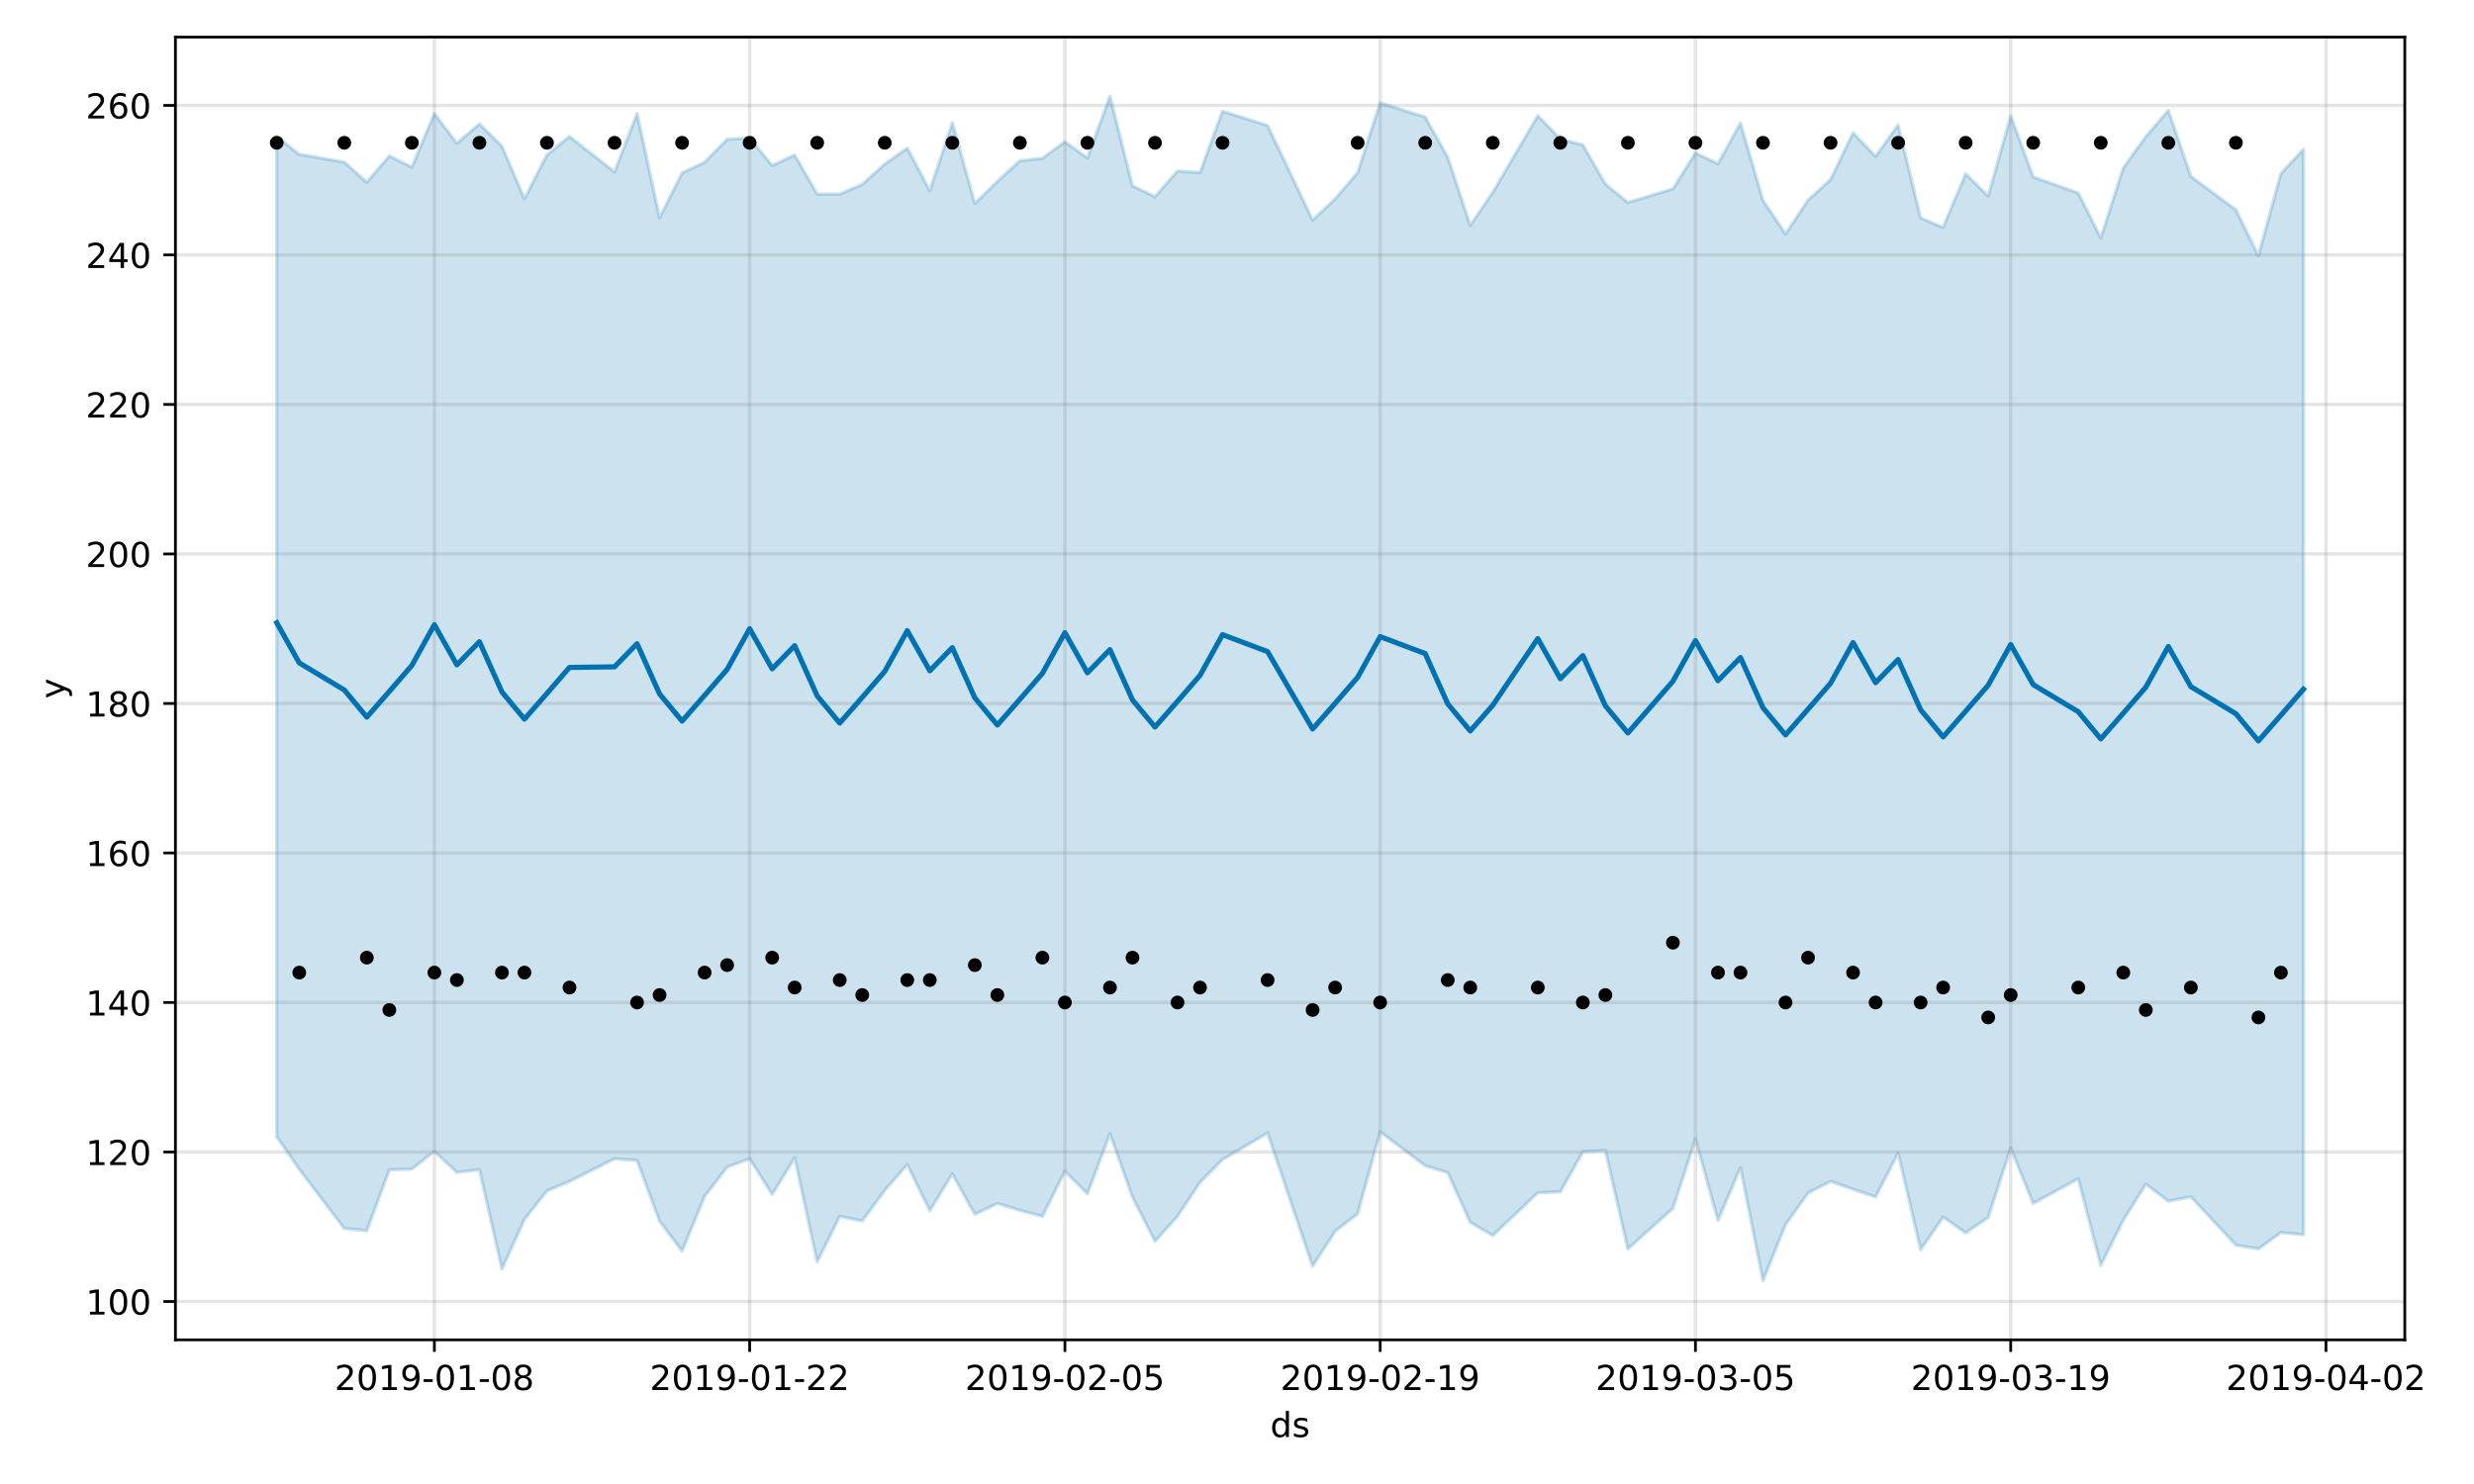 <?xml version="1.0" encoding="utf-8" standalone="no"?>
<!DOCTYPE svg PUBLIC "-//W3C//DTD SVG 1.1//EN"
  "http://www.w3.org/Graphics/SVG/1.1/DTD/svg11.dtd">
<!-- Created with matplotlib (https://matplotlib.org/) -->
<svg height="432pt" version="1.1" viewBox="0 0 720 432" width="720pt" xmlns="http://www.w3.org/2000/svg" xmlns:xlink="http://www.w3.org/1999/xlink">
 <defs>
  <style type="text/css">
*{stroke-linecap:butt;stroke-linejoin:round;}
  </style>
 </defs>
 <g id="figure_1">
  <g id="patch_1">
   <path d="M 0 432 
L 720 432 
L 720 0 
L 0 0 
z
" style="fill:#ffffff;"/>
  </g>
  <g id="axes_1">
   <g id="patch_2">
    <path d="M 51.05 390.04 
L 699.857 390.04 
L 699.857 10.8 
L 51.05 10.8 
z
" style="fill:#ffffff;"/>
   </g>
   <g id="PolyCollection_1">
    <defs>
     <path d="M 80.541 -392.235 
L 80.541 -101.116 
L 87.095 -91.597 
L 100.202 -74.378 
L 106.756 -73.703 
L 113.309 -91.459 
L 119.863 -91.631 
L 126.417 -96.836 
L 132.97 -90.693 
L 139.524 -91.509 
L 146.077 -62.549 
L 152.631 -77.01 
L 159.185 -85.331 
L 165.738 -88.068 
L 178.845 -94.672 
L 185.399 -94.2 
L 191.953 -76.493 
L 198.506 -67.792 
L 205.06 -83.724 
L 211.613 -92.24 
L 218.167 -94.705 
L 224.721 -84.289 
L 231.274 -94.94 
L 237.828 -64.65 
L 244.381 -77.91 
L 250.935 -76.556 
L 257.489 -85.49 
L 264.042 -92.939 
L 270.596 -79.556 
L 277.15 -90.25 
L 283.703 -78.504 
L 290.257 -81.663 
L 296.81 -79.659 
L 303.364 -77.918 
L 309.918 -91.009 
L 316.471 -84.477 
L 323.025 -101.975 
L 329.578 -83.544 
L 336.132 -70.657 
L 342.686 -77.915 
L 349.239 -87.788 
L 355.793 -94.437 
L 368.9 -102.17 
L 382.007 -63.396 
L 388.561 -73.562 
L 395.114 -78.681 
L 401.668 -102.534 
L 414.775 -92.642 
L 421.329 -90.642 
L 427.883 -76.17 
L 434.436 -72.333 
L 447.543 -84.767 
L 454.097 -85.044 
L 460.651 -96.699 
L 467.204 -97.105 
L 473.758 -68.441 
L 486.865 -80.221 
L 493.419 -100.403 
L 499.972 -76.734 
L 506.526 -92.088 
L 513.079 -59.198 
L 519.633 -75.469 
L 526.187 -84.698 
L 532.74 -88.092 
L 539.294 -85.781 
L 545.847 -83.58 
L 552.401 -96.284 
L 558.955 -68.205 
L 565.508 -77.688 
L 572.062 -73.105 
L 578.616 -77.603 
L 585.169 -97.758 
L 591.723 -81.654 
L 604.83 -88.877 
L 611.384 -63.672 
L 617.937 -76.816 
L 624.491 -87.256 
L 631.044 -82.328 
L 637.598 -83.594 
L 650.705 -69.53 
L 657.259 -68.442 
L 663.812 -73.177 
L 670.366 -72.586 
L 670.366 -388.537 
L 670.366 -388.537 
L 663.812 -381.495 
L 657.259 -357.557 
L 650.705 -370.942 
L 637.598 -380.634 
L 631.044 -399.861 
L 624.491 -392.248 
L 617.937 -383.13 
L 611.384 -362.719 
L 604.83 -375.816 
L 591.723 -380.491 
L 585.169 -398.224 
L 578.616 -374.908 
L 572.062 -381.419 
L 565.508 -365.81 
L 558.955 -368.554 
L 552.401 -395.641 
L 545.847 -386.477 
L 539.294 -393.329 
L 532.74 -379.73 
L 526.187 -373.758 
L 519.633 -363.911 
L 513.079 -373.678 
L 506.526 -396.173 
L 499.972 -384.346 
L 493.419 -387.458 
L 486.865 -377.029 
L 473.758 -373.058 
L 467.204 -378.423 
L 460.651 -389.828 
L 454.097 -391.483 
L 447.543 -398.326 
L 434.436 -375.986 
L 427.883 -366.402 
L 421.329 -386.223 
L 414.775 -397.92 
L 401.668 -402.062 
L 395.114 -381.759 
L 388.561 -374.098 
L 382.007 -367.935 
L 368.9 -395.47 
L 355.793 -399.636 
L 349.239 -381.779 
L 342.686 -382.202 
L 336.132 -374.764 
L 329.578 -377.882 
L 323.025 -403.962 
L 316.471 -386.009 
L 309.918 -390.736 
L 303.364 -385.908 
L 296.81 -385.207 
L 290.257 -379.189 
L 283.703 -372.774 
L 277.15 -396.252 
L 270.596 -376.476 
L 264.042 -388.896 
L 257.489 -384.247 
L 250.935 -378.323 
L 244.381 -375.521 
L 237.828 -375.497 
L 231.274 -386.874 
L 224.721 -383.803 
L 218.167 -391.818 
L 211.613 -391.459 
L 205.06 -384.758 
L 198.506 -381.665 
L 191.953 -368.609 
L 185.399 -398.954 
L 178.845 -381.966 
L 165.738 -392.267 
L 159.185 -386.925 
L 152.631 -374.146 
L 146.077 -389.425 
L 139.524 -395.915 
L 132.97 -390.318 
L 126.417 -398.928 
L 119.863 -383.345 
L 113.309 -386.634 
L 106.756 -378.944 
L 100.202 -384.803 
L 87.095 -387.069 
L 80.541 -392.235 
z
" id="m0b3b16241a" style="stroke:#0072b2;stroke-opacity:0.2;"/>
    </defs>
    <g clip-path="url(#p65d6782b49)">
     <use style="fill:#0072b2;fill-opacity:0.2;stroke:#0072b2;stroke-opacity:0.2;" x="0" xlink:href="#m0b3b16241a" y="432"/>
    </g>
   </g>
   <g id="matplotlib.axis_1">
    <g id="xtick_1">
     <g id="line2d_1">
      <path clip-path="url(#p65d6782b49)" d="M 126.417 390.04 
L 126.417 10.8 
" style="fill:none;stroke:#808080;stroke-linecap:square;stroke-opacity:0.2;"/>
     </g>
     <g id="line2d_2">
      <defs>
       <path d="M 0 0 
L 0 3.5 
" id="m092bca3d2a" style="stroke:#000000;stroke-width:0.8;"/>
      </defs>
      <g>
       <use style="stroke:#000000;stroke-width:0.8;" x="126.417" xlink:href="#m092bca3d2a" y="390.04"/>
      </g>
     </g>
     <g id="text_1">
      <!-- 2019-01-08 -->
      <defs>
       <path d="M 19.188 8.297 
L 53.609 8.297 
L 53.609 0 
L 7.328 0 
L 7.328 8.297 
Q 12.938 14.109 22.625 23.891 
Q 32.328 33.688 34.812 36.531 
Q 39.547 41.844 41.422 45.531 
Q 43.312 49.219 43.312 52.781 
Q 43.312 58.594 39.234 62.25 
Q 35.156 65.922 28.609 65.922 
Q 23.969 65.922 18.812 64.312 
Q 13.672 62.703 7.812 59.422 
L 7.812 69.391 
Q 13.766 71.781 18.938 73 
Q 24.125 74.219 28.422 74.219 
Q 39.75 74.219 46.484 68.547 
Q 53.219 62.891 53.219 53.422 
Q 53.219 48.922 51.531 44.891 
Q 49.859 40.875 45.406 35.406 
Q 44.188 33.984 37.641 27.219 
Q 31.109 20.453 19.188 8.297 
z
" id="DejaVuSans-50"/>
       <path d="M 31.781 66.406 
Q 24.172 66.406 20.328 58.906 
Q 16.5 51.422 16.5 36.375 
Q 16.5 21.391 20.328 13.891 
Q 24.172 6.391 31.781 6.391 
Q 39.453 6.391 43.281 13.891 
Q 47.125 21.391 47.125 36.375 
Q 47.125 51.422 43.281 58.906 
Q 39.453 66.406 31.781 66.406 
z
M 31.781 74.219 
Q 44.047 74.219 50.516 64.516 
Q 56.984 54.828 56.984 36.375 
Q 56.984 17.969 50.516 8.266 
Q 44.047 -1.422 31.781 -1.422 
Q 19.531 -1.422 13.062 8.266 
Q 6.594 17.969 6.594 36.375 
Q 6.594 54.828 13.062 64.516 
Q 19.531 74.219 31.781 74.219 
z
" id="DejaVuSans-48"/>
       <path d="M 12.406 8.297 
L 28.516 8.297 
L 28.516 63.922 
L 10.984 60.406 
L 10.984 69.391 
L 28.422 72.906 
L 38.281 72.906 
L 38.281 8.297 
L 54.391 8.297 
L 54.391 0 
L 12.406 0 
z
" id="DejaVuSans-49"/>
       <path d="M 10.984 1.516 
L 10.984 10.5 
Q 14.703 8.734 18.5 7.812 
Q 22.312 6.891 25.984 6.891 
Q 35.75 6.891 40.891 13.453 
Q 46.047 20.016 46.781 33.406 
Q 43.953 29.203 39.594 26.953 
Q 35.25 24.703 29.984 24.703 
Q 19.047 24.703 12.672 31.312 
Q 6.297 37.938 6.297 49.422 
Q 6.297 60.641 12.938 67.422 
Q 19.578 74.219 30.609 74.219 
Q 43.266 74.219 49.922 64.516 
Q 56.594 54.828 56.594 36.375 
Q 56.594 19.141 48.406 8.859 
Q 40.234 -1.422 26.422 -1.422 
Q 22.703 -1.422 18.891 -0.688 
Q 15.094 0.047 10.984 1.516 
z
M 30.609 32.422 
Q 37.25 32.422 41.125 36.953 
Q 45.016 41.5 45.016 49.422 
Q 45.016 57.281 41.125 61.844 
Q 37.25 66.406 30.609 66.406 
Q 23.969 66.406 20.094 61.844 
Q 16.219 57.281 16.219 49.422 
Q 16.219 41.5 20.094 36.953 
Q 23.969 32.422 30.609 32.422 
z
" id="DejaVuSans-57"/>
       <path d="M 4.891 31.391 
L 31.203 31.391 
L 31.203 23.391 
L 4.891 23.391 
z
" id="DejaVuSans-45"/>
       <path d="M 31.781 34.625 
Q 24.75 34.625 20.719 30.859 
Q 16.703 27.094 16.703 20.516 
Q 16.703 13.922 20.719 10.156 
Q 24.75 6.391 31.781 6.391 
Q 38.812 6.391 42.859 10.172 
Q 46.922 13.969 46.922 20.516 
Q 46.922 27.094 42.891 30.859 
Q 38.875 34.625 31.781 34.625 
z
M 21.922 38.812 
Q 15.578 40.375 12.031 44.719 
Q 8.5 49.078 8.5 55.328 
Q 8.5 64.062 14.719 69.141 
Q 20.953 74.219 31.781 74.219 
Q 42.672 74.219 48.875 69.141 
Q 55.078 64.062 55.078 55.328 
Q 55.078 49.078 51.531 44.719 
Q 48 40.375 41.703 38.812 
Q 48.828 37.156 52.797 32.312 
Q 56.781 27.484 56.781 20.516 
Q 56.781 9.906 50.312 4.234 
Q 43.844 -1.422 31.781 -1.422 
Q 19.734 -1.422 13.25 4.234 
Q 6.781 9.906 6.781 20.516 
Q 6.781 27.484 10.781 32.312 
Q 14.797 37.156 21.922 38.812 
z
M 18.312 54.391 
Q 18.312 48.734 21.844 45.562 
Q 25.391 42.391 31.781 42.391 
Q 38.141 42.391 41.719 45.562 
Q 45.312 48.734 45.312 54.391 
Q 45.312 60.062 41.719 63.234 
Q 38.141 66.406 31.781 66.406 
Q 25.391 66.406 21.844 63.234 
Q 18.312 60.062 18.312 54.391 
z
" id="DejaVuSans-56"/>
      </defs>
      <g transform="translate(97.359 404.638)scale(0.1 -0.1)">
       <use xlink:href="#DejaVuSans-50"/>
       <use x="63.623" xlink:href="#DejaVuSans-48"/>
       <use x="127.246" xlink:href="#DejaVuSans-49"/>
       <use x="190.869" xlink:href="#DejaVuSans-57"/>
       <use x="254.492" xlink:href="#DejaVuSans-45"/>
       <use x="290.576" xlink:href="#DejaVuSans-48"/>
       <use x="354.199" xlink:href="#DejaVuSans-49"/>
       <use x="417.822" xlink:href="#DejaVuSans-45"/>
       <use x="453.906" xlink:href="#DejaVuSans-48"/>
       <use x="517.529" xlink:href="#DejaVuSans-56"/>
      </g>
     </g>
    </g>
    <g id="xtick_2">
     <g id="line2d_3">
      <path clip-path="url(#p65d6782b49)" d="M 218.167 390.04 
L 218.167 10.8 
" style="fill:none;stroke:#808080;stroke-linecap:square;stroke-opacity:0.2;"/>
     </g>
     <g id="line2d_4">
      <g>
       <use style="stroke:#000000;stroke-width:0.8;" x="218.167" xlink:href="#m092bca3d2a" y="390.04"/>
      </g>
     </g>
     <g id="text_2">
      <!-- 2019-01-22 -->
      <g transform="translate(189.109 404.638)scale(0.1 -0.1)">
       <use xlink:href="#DejaVuSans-50"/>
       <use x="63.623" xlink:href="#DejaVuSans-48"/>
       <use x="127.246" xlink:href="#DejaVuSans-49"/>
       <use x="190.869" xlink:href="#DejaVuSans-57"/>
       <use x="254.492" xlink:href="#DejaVuSans-45"/>
       <use x="290.576" xlink:href="#DejaVuSans-48"/>
       <use x="354.199" xlink:href="#DejaVuSans-49"/>
       <use x="417.822" xlink:href="#DejaVuSans-45"/>
       <use x="453.906" xlink:href="#DejaVuSans-50"/>
       <use x="517.529" xlink:href="#DejaVuSans-50"/>
      </g>
     </g>
    </g>
    <g id="xtick_3">
     <g id="line2d_5">
      <path clip-path="url(#p65d6782b49)" d="M 309.918 390.04 
L 309.918 10.8 
" style="fill:none;stroke:#808080;stroke-linecap:square;stroke-opacity:0.2;"/>
     </g>
     <g id="line2d_6">
      <g>
       <use style="stroke:#000000;stroke-width:0.8;" x="309.918" xlink:href="#m092bca3d2a" y="390.04"/>
      </g>
     </g>
     <g id="text_3">
      <!-- 2019-02-05 -->
      <defs>
       <path d="M 10.797 72.906 
L 49.516 72.906 
L 49.516 64.594 
L 19.828 64.594 
L 19.828 46.734 
Q 21.969 47.469 24.109 47.828 
Q 26.266 48.188 28.422 48.188 
Q 40.625 48.188 47.75 41.5 
Q 54.891 34.812 54.891 23.391 
Q 54.891 11.625 47.562 5.094 
Q 40.234 -1.422 26.906 -1.422 
Q 22.312 -1.422 17.547 -0.641 
Q 12.797 0.141 7.719 1.703 
L 7.719 11.625 
Q 12.109 9.234 16.797 8.062 
Q 21.484 6.891 26.703 6.891 
Q 35.156 6.891 40.078 11.328 
Q 45.016 15.766 45.016 23.391 
Q 45.016 31 40.078 35.438 
Q 35.156 39.891 26.703 39.891 
Q 22.75 39.891 18.812 39.016 
Q 14.891 38.141 10.797 36.281 
z
" id="DejaVuSans-53"/>
      </defs>
      <g transform="translate(280.86 404.638)scale(0.1 -0.1)">
       <use xlink:href="#DejaVuSans-50"/>
       <use x="63.623" xlink:href="#DejaVuSans-48"/>
       <use x="127.246" xlink:href="#DejaVuSans-49"/>
       <use x="190.869" xlink:href="#DejaVuSans-57"/>
       <use x="254.492" xlink:href="#DejaVuSans-45"/>
       <use x="290.576" xlink:href="#DejaVuSans-48"/>
       <use x="354.199" xlink:href="#DejaVuSans-50"/>
       <use x="417.822" xlink:href="#DejaVuSans-45"/>
       <use x="453.906" xlink:href="#DejaVuSans-48"/>
       <use x="517.529" xlink:href="#DejaVuSans-53"/>
      </g>
     </g>
    </g>
    <g id="xtick_4">
     <g id="line2d_7">
      <path clip-path="url(#p65d6782b49)" d="M 401.668 390.04 
L 401.668 10.8 
" style="fill:none;stroke:#808080;stroke-linecap:square;stroke-opacity:0.2;"/>
     </g>
     <g id="line2d_8">
      <g>
       <use style="stroke:#000000;stroke-width:0.8;" x="401.668" xlink:href="#m092bca3d2a" y="390.04"/>
      </g>
     </g>
     <g id="text_4">
      <!-- 2019-02-19 -->
      <g transform="translate(372.61 404.638)scale(0.1 -0.1)">
       <use xlink:href="#DejaVuSans-50"/>
       <use x="63.623" xlink:href="#DejaVuSans-48"/>
       <use x="127.246" xlink:href="#DejaVuSans-49"/>
       <use x="190.869" xlink:href="#DejaVuSans-57"/>
       <use x="254.492" xlink:href="#DejaVuSans-45"/>
       <use x="290.576" xlink:href="#DejaVuSans-48"/>
       <use x="354.199" xlink:href="#DejaVuSans-50"/>
       <use x="417.822" xlink:href="#DejaVuSans-45"/>
       <use x="453.906" xlink:href="#DejaVuSans-49"/>
       <use x="517.529" xlink:href="#DejaVuSans-57"/>
      </g>
     </g>
    </g>
    <g id="xtick_5">
     <g id="line2d_9">
      <path clip-path="url(#p65d6782b49)" d="M 493.419 390.04 
L 493.419 10.8 
" style="fill:none;stroke:#808080;stroke-linecap:square;stroke-opacity:0.2;"/>
     </g>
     <g id="line2d_10">
      <g>
       <use style="stroke:#000000;stroke-width:0.8;" x="493.419" xlink:href="#m092bca3d2a" y="390.04"/>
      </g>
     </g>
     <g id="text_5">
      <!-- 2019-03-05 -->
      <defs>
       <path d="M 40.578 39.312 
Q 47.656 37.797 51.625 33 
Q 55.609 28.219 55.609 21.188 
Q 55.609 10.406 48.188 4.484 
Q 40.766 -1.422 27.094 -1.422 
Q 22.516 -1.422 17.656 -0.516 
Q 12.797 0.391 7.625 2.203 
L 7.625 11.719 
Q 11.719 9.328 16.594 8.109 
Q 21.484 6.891 26.812 6.891 
Q 36.078 6.891 40.938 10.547 
Q 45.797 14.203 45.797 21.188 
Q 45.797 27.641 41.281 31.266 
Q 36.766 34.906 28.719 34.906 
L 20.219 34.906 
L 20.219 43.016 
L 29.109 43.016 
Q 36.375 43.016 40.234 45.922 
Q 44.094 48.828 44.094 54.297 
Q 44.094 59.906 40.109 62.906 
Q 36.141 65.922 28.719 65.922 
Q 24.656 65.922 20.016 65.031 
Q 15.375 64.156 9.812 62.312 
L 9.812 71.094 
Q 15.438 72.656 20.344 73.438 
Q 25.25 74.219 29.594 74.219 
Q 40.828 74.219 47.359 69.109 
Q 53.906 64.016 53.906 55.328 
Q 53.906 49.266 50.438 45.094 
Q 46.969 40.922 40.578 39.312 
z
" id="DejaVuSans-51"/>
      </defs>
      <g transform="translate(464.361 404.638)scale(0.1 -0.1)">
       <use xlink:href="#DejaVuSans-50"/>
       <use x="63.623" xlink:href="#DejaVuSans-48"/>
       <use x="127.246" xlink:href="#DejaVuSans-49"/>
       <use x="190.869" xlink:href="#DejaVuSans-57"/>
       <use x="254.492" xlink:href="#DejaVuSans-45"/>
       <use x="290.576" xlink:href="#DejaVuSans-48"/>
       <use x="354.199" xlink:href="#DejaVuSans-51"/>
       <use x="417.822" xlink:href="#DejaVuSans-45"/>
       <use x="453.906" xlink:href="#DejaVuSans-48"/>
       <use x="517.529" xlink:href="#DejaVuSans-53"/>
      </g>
     </g>
    </g>
    <g id="xtick_6">
     <g id="line2d_11">
      <path clip-path="url(#p65d6782b49)" d="M 585.169 390.04 
L 585.169 10.8 
" style="fill:none;stroke:#808080;stroke-linecap:square;stroke-opacity:0.2;"/>
     </g>
     <g id="line2d_12">
      <g>
       <use style="stroke:#000000;stroke-width:0.8;" x="585.169" xlink:href="#m092bca3d2a" y="390.04"/>
      </g>
     </g>
     <g id="text_6">
      <!-- 2019-03-19 -->
      <g transform="translate(556.111 404.638)scale(0.1 -0.1)">
       <use xlink:href="#DejaVuSans-50"/>
       <use x="63.623" xlink:href="#DejaVuSans-48"/>
       <use x="127.246" xlink:href="#DejaVuSans-49"/>
       <use x="190.869" xlink:href="#DejaVuSans-57"/>
       <use x="254.492" xlink:href="#DejaVuSans-45"/>
       <use x="290.576" xlink:href="#DejaVuSans-48"/>
       <use x="354.199" xlink:href="#DejaVuSans-51"/>
       <use x="417.822" xlink:href="#DejaVuSans-45"/>
       <use x="453.906" xlink:href="#DejaVuSans-49"/>
       <use x="517.529" xlink:href="#DejaVuSans-57"/>
      </g>
     </g>
    </g>
    <g id="xtick_7">
     <g id="line2d_13">
      <path clip-path="url(#p65d6782b49)" d="M 676.92 390.04 
L 676.92 10.8 
" style="fill:none;stroke:#808080;stroke-linecap:square;stroke-opacity:0.2;"/>
     </g>
     <g id="line2d_14">
      <g>
       <use style="stroke:#000000;stroke-width:0.8;" x="676.92" xlink:href="#m092bca3d2a" y="390.04"/>
      </g>
     </g>
     <g id="text_7">
      <!-- 2019-04-02 -->
      <defs>
       <path d="M 37.797 64.312 
L 12.891 25.391 
L 37.797 25.391 
z
M 35.203 72.906 
L 47.609 72.906 
L 47.609 25.391 
L 58.016 25.391 
L 58.016 17.188 
L 47.609 17.188 
L 47.609 0 
L 37.797 0 
L 37.797 17.188 
L 4.891 17.188 
L 4.891 26.703 
z
" id="DejaVuSans-52"/>
      </defs>
      <g transform="translate(647.862 404.638)scale(0.1 -0.1)">
       <use xlink:href="#DejaVuSans-50"/>
       <use x="63.623" xlink:href="#DejaVuSans-48"/>
       <use x="127.246" xlink:href="#DejaVuSans-49"/>
       <use x="190.869" xlink:href="#DejaVuSans-57"/>
       <use x="254.492" xlink:href="#DejaVuSans-45"/>
       <use x="290.576" xlink:href="#DejaVuSans-48"/>
       <use x="354.199" xlink:href="#DejaVuSans-52"/>
       <use x="417.822" xlink:href="#DejaVuSans-45"/>
       <use x="453.906" xlink:href="#DejaVuSans-48"/>
       <use x="517.529" xlink:href="#DejaVuSans-50"/>
      </g>
     </g>
    </g>
    <g id="text_8">
     <!-- ds -->
     <defs>
      <path d="M 45.406 46.391 
L 45.406 75.984 
L 54.391 75.984 
L 54.391 0 
L 45.406 0 
L 45.406 8.203 
Q 42.578 3.328 38.25 0.953 
Q 33.938 -1.422 27.875 -1.422 
Q 17.969 -1.422 11.734 6.484 
Q 5.516 14.406 5.516 27.297 
Q 5.516 40.188 11.734 48.094 
Q 17.969 56 27.875 56 
Q 33.938 56 38.25 53.625 
Q 42.578 51.266 45.406 46.391 
z
M 14.797 27.297 
Q 14.797 17.391 18.875 11.75 
Q 22.953 6.109 30.078 6.109 
Q 37.203 6.109 41.297 11.75 
Q 45.406 17.391 45.406 27.297 
Q 45.406 37.203 41.297 42.844 
Q 37.203 48.484 30.078 48.484 
Q 22.953 48.484 18.875 42.844 
Q 14.797 37.203 14.797 27.297 
z
" id="DejaVuSans-100"/>
      <path d="M 44.281 53.078 
L 44.281 44.578 
Q 40.484 46.531 36.375 47.5 
Q 32.281 48.484 27.875 48.484 
Q 21.188 48.484 17.844 46.438 
Q 14.5 44.391 14.5 40.281 
Q 14.5 37.156 16.891 35.375 
Q 19.281 33.594 26.516 31.984 
L 29.594 31.297 
Q 39.156 29.25 43.188 25.516 
Q 47.219 21.781 47.219 15.094 
Q 47.219 7.469 41.188 3.016 
Q 35.156 -1.422 24.609 -1.422 
Q 20.219 -1.422 15.453 -0.562 
Q 10.688 0.297 5.422 2 
L 5.422 11.281 
Q 10.406 8.688 15.234 7.391 
Q 20.062 6.109 24.812 6.109 
Q 31.156 6.109 34.562 8.281 
Q 37.984 10.453 37.984 14.406 
Q 37.984 18.062 35.516 20.016 
Q 33.062 21.969 24.703 23.781 
L 21.578 24.516 
Q 13.234 26.266 9.516 29.906 
Q 5.812 33.547 5.812 39.891 
Q 5.812 47.609 11.281 51.797 
Q 16.75 56 26.812 56 
Q 31.781 56 36.172 55.266 
Q 40.578 54.547 44.281 53.078 
z
" id="DejaVuSans-115"/>
     </defs>
     <g transform="translate(369.675 418.317)scale(0.1 -0.1)">
      <use xlink:href="#DejaVuSans-100"/>
      <use x="63.477" xlink:href="#DejaVuSans-115"/>
     </g>
    </g>
   </g>
   <g id="matplotlib.axis_2">
    <g id="ytick_1">
     <g id="line2d_15">
      <path clip-path="url(#p65d6782b49)" d="M 51.05 378.879 
L 699.857 378.879 
" style="fill:none;stroke:#808080;stroke-linecap:square;stroke-opacity:0.2;"/>
     </g>
     <g id="line2d_16">
      <defs>
       <path d="M 0 0 
L -3.5 0 
" id="mebd284f53a" style="stroke:#000000;stroke-width:0.8;"/>
      </defs>
      <g>
       <use style="stroke:#000000;stroke-width:0.8;" x="51.05" xlink:href="#mebd284f53a" y="378.879"/>
      </g>
     </g>
     <g id="text_9">
      <!-- 100 -->
      <g transform="translate(24.962 382.678)scale(0.1 -0.1)">
       <use xlink:href="#DejaVuSans-49"/>
       <use x="63.623" xlink:href="#DejaVuSans-48"/>
       <use x="127.246" xlink:href="#DejaVuSans-48"/>
      </g>
     </g>
    </g>
    <g id="ytick_2">
     <g id="line2d_17">
      <path clip-path="url(#p65d6782b49)" d="M 51.05 335.355 
L 699.857 335.355 
" style="fill:none;stroke:#808080;stroke-linecap:square;stroke-opacity:0.2;"/>
     </g>
     <g id="line2d_18">
      <g>
       <use style="stroke:#000000;stroke-width:0.8;" x="51.05" xlink:href="#mebd284f53a" y="335.355"/>
      </g>
     </g>
     <g id="text_10">
      <!-- 120 -->
      <g transform="translate(24.962 339.154)scale(0.1 -0.1)">
       <use xlink:href="#DejaVuSans-49"/>
       <use x="63.623" xlink:href="#DejaVuSans-50"/>
       <use x="127.246" xlink:href="#DejaVuSans-48"/>
      </g>
     </g>
    </g>
    <g id="ytick_3">
     <g id="line2d_19">
      <path clip-path="url(#p65d6782b49)" d="M 51.05 291.831 
L 699.857 291.831 
" style="fill:none;stroke:#808080;stroke-linecap:square;stroke-opacity:0.2;"/>
     </g>
     <g id="line2d_20">
      <g>
       <use style="stroke:#000000;stroke-width:0.8;" x="51.05" xlink:href="#mebd284f53a" y="291.831"/>
      </g>
     </g>
     <g id="text_11">
      <!-- 140 -->
      <g transform="translate(24.962 295.63)scale(0.1 -0.1)">
       <use xlink:href="#DejaVuSans-49"/>
       <use x="63.623" xlink:href="#DejaVuSans-52"/>
       <use x="127.246" xlink:href="#DejaVuSans-48"/>
      </g>
     </g>
    </g>
    <g id="ytick_4">
     <g id="line2d_21">
      <path clip-path="url(#p65d6782b49)" d="M 51.05 248.307 
L 699.857 248.307 
" style="fill:none;stroke:#808080;stroke-linecap:square;stroke-opacity:0.2;"/>
     </g>
     <g id="line2d_22">
      <g>
       <use style="stroke:#000000;stroke-width:0.8;" x="51.05" xlink:href="#mebd284f53a" y="248.307"/>
      </g>
     </g>
     <g id="text_12">
      <!-- 160 -->
      <defs>
       <path d="M 33.016 40.375 
Q 26.375 40.375 22.484 35.828 
Q 18.609 31.297 18.609 23.391 
Q 18.609 15.531 22.484 10.953 
Q 26.375 6.391 33.016 6.391 
Q 39.656 6.391 43.531 10.953 
Q 47.406 15.531 47.406 23.391 
Q 47.406 31.297 43.531 35.828 
Q 39.656 40.375 33.016 40.375 
z
M 52.594 71.297 
L 52.594 62.312 
Q 48.875 64.062 45.094 64.984 
Q 41.312 65.922 37.594 65.922 
Q 27.828 65.922 22.672 59.328 
Q 17.531 52.734 16.797 39.406 
Q 19.672 43.656 24.016 45.922 
Q 28.375 48.188 33.594 48.188 
Q 44.578 48.188 50.953 41.516 
Q 57.328 34.859 57.328 23.391 
Q 57.328 12.156 50.688 5.359 
Q 44.047 -1.422 33.016 -1.422 
Q 20.359 -1.422 13.672 8.266 
Q 6.984 17.969 6.984 36.375 
Q 6.984 53.656 15.188 63.938 
Q 23.391 74.219 37.203 74.219 
Q 40.922 74.219 44.703 73.484 
Q 48.484 72.75 52.594 71.297 
z
" id="DejaVuSans-54"/>
      </defs>
      <g transform="translate(24.962 252.106)scale(0.1 -0.1)">
       <use xlink:href="#DejaVuSans-49"/>
       <use x="63.623" xlink:href="#DejaVuSans-54"/>
       <use x="127.246" xlink:href="#DejaVuSans-48"/>
      </g>
     </g>
    </g>
    <g id="ytick_5">
     <g id="line2d_23">
      <path clip-path="url(#p65d6782b49)" d="M 51.05 204.783 
L 699.857 204.783 
" style="fill:none;stroke:#808080;stroke-linecap:square;stroke-opacity:0.2;"/>
     </g>
     <g id="line2d_24">
      <g>
       <use style="stroke:#000000;stroke-width:0.8;" x="51.05" xlink:href="#mebd284f53a" y="204.783"/>
      </g>
     </g>
     <g id="text_13">
      <!-- 180 -->
      <g transform="translate(24.962 208.582)scale(0.1 -0.1)">
       <use xlink:href="#DejaVuSans-49"/>
       <use x="63.623" xlink:href="#DejaVuSans-56"/>
       <use x="127.246" xlink:href="#DejaVuSans-48"/>
      </g>
     </g>
    </g>
    <g id="ytick_6">
     <g id="line2d_25">
      <path clip-path="url(#p65d6782b49)" d="M 51.05 161.259 
L 699.857 161.259 
" style="fill:none;stroke:#808080;stroke-linecap:square;stroke-opacity:0.2;"/>
     </g>
     <g id="line2d_26">
      <g>
       <use style="stroke:#000000;stroke-width:0.8;" x="51.05" xlink:href="#mebd284f53a" y="161.259"/>
      </g>
     </g>
     <g id="text_14">
      <!-- 200 -->
      <g transform="translate(24.962 165.058)scale(0.1 -0.1)">
       <use xlink:href="#DejaVuSans-50"/>
       <use x="63.623" xlink:href="#DejaVuSans-48"/>
       <use x="127.246" xlink:href="#DejaVuSans-48"/>
      </g>
     </g>
    </g>
    <g id="ytick_7">
     <g id="line2d_27">
      <path clip-path="url(#p65d6782b49)" d="M 51.05 117.735 
L 699.857 117.735 
" style="fill:none;stroke:#808080;stroke-linecap:square;stroke-opacity:0.2;"/>
     </g>
     <g id="line2d_28">
      <g>
       <use style="stroke:#000000;stroke-width:0.8;" x="51.05" xlink:href="#mebd284f53a" y="117.735"/>
      </g>
     </g>
     <g id="text_15">
      <!-- 220 -->
      <g transform="translate(24.962 121.534)scale(0.1 -0.1)">
       <use xlink:href="#DejaVuSans-50"/>
       <use x="63.623" xlink:href="#DejaVuSans-50"/>
       <use x="127.246" xlink:href="#DejaVuSans-48"/>
      </g>
     </g>
    </g>
    <g id="ytick_8">
     <g id="line2d_29">
      <path clip-path="url(#p65d6782b49)" d="M 51.05 74.211 
L 699.857 74.211 
" style="fill:none;stroke:#808080;stroke-linecap:square;stroke-opacity:0.2;"/>
     </g>
     <g id="line2d_30">
      <g>
       <use style="stroke:#000000;stroke-width:0.8;" x="51.05" xlink:href="#mebd284f53a" y="74.211"/>
      </g>
     </g>
     <g id="text_16">
      <!-- 240 -->
      <g transform="translate(24.962 78.01)scale(0.1 -0.1)">
       <use xlink:href="#DejaVuSans-50"/>
       <use x="63.623" xlink:href="#DejaVuSans-52"/>
       <use x="127.246" xlink:href="#DejaVuSans-48"/>
      </g>
     </g>
    </g>
    <g id="ytick_9">
     <g id="line2d_31">
      <path clip-path="url(#p65d6782b49)" d="M 51.05 30.687 
L 699.857 30.687 
" style="fill:none;stroke:#808080;stroke-linecap:square;stroke-opacity:0.2;"/>
     </g>
     <g id="line2d_32">
      <g>
       <use style="stroke:#000000;stroke-width:0.8;" x="51.05" xlink:href="#mebd284f53a" y="30.687"/>
      </g>
     </g>
     <g id="text_17">
      <!-- 260 -->
      <g transform="translate(24.962 34.486)scale(0.1 -0.1)">
       <use xlink:href="#DejaVuSans-50"/>
       <use x="63.623" xlink:href="#DejaVuSans-54"/>
       <use x="127.246" xlink:href="#DejaVuSans-48"/>
      </g>
     </g>
    </g>
    <g id="text_18">
     <!-- y -->
     <defs>
      <path d="M 32.172 -5.078 
Q 28.375 -14.844 24.75 -17.812 
Q 21.141 -20.797 15.094 -20.797 
L 7.906 -20.797 
L 7.906 -13.281 
L 13.188 -13.281 
Q 16.891 -13.281 18.938 -11.516 
Q 21 -9.766 23.484 -3.219 
L 25.094 0.875 
L 2.984 54.688 
L 12.5 54.688 
L 29.594 11.922 
L 46.688 54.688 
L 56.203 54.688 
z
" id="DejaVuSans-121"/>
     </defs>
     <g transform="translate(18.883 203.379)rotate(-90)scale(0.1 -0.1)">
      <use xlink:href="#DejaVuSans-121"/>
     </g>
    </g>
   </g>
   <g id="line2d_33">
    <defs>
     <path d="M 0 1.5 
C 0.398 1.5 0.779 1.342 1.061 1.061 
C 1.342 0.779 1.5 0.398 1.5 0 
C 1.5 -0.398 1.342 -0.779 1.061 -1.061 
C 0.779 -1.342 0.398 -1.5 0 -1.5 
C -0.398 -1.5 -0.779 -1.342 -1.061 -1.061 
C -1.342 -0.779 -1.5 -0.398 -1.5 0 
C -1.5 0.398 -1.342 0.779 -1.061 1.061 
C -0.779 1.342 -0.398 1.5 0 1.5 
z
" id="m1a40538144" style="stroke:#000000;"/>
    </defs>
    <g clip-path="url(#p65d6782b49)">
     <use style="stroke:#000000;" x="80.541" xlink:href="#m1a40538144" y="41.568"/>
     <use style="stroke:#000000;" x="87.095" xlink:href="#m1a40538144" y="283.126"/>
     <use style="stroke:#000000;" x="100.202" xlink:href="#m1a40538144" y="41.568"/>
     <use style="stroke:#000000;" x="106.756" xlink:href="#m1a40538144" y="278.774"/>
     <use style="stroke:#000000;" x="113.309" xlink:href="#m1a40538144" y="294.007"/>
     <use style="stroke:#000000;" x="119.863" xlink:href="#m1a40538144" y="41.568"/>
     <use style="stroke:#000000;" x="126.417" xlink:href="#m1a40538144" y="283.126"/>
     <use style="stroke:#000000;" x="132.97" xlink:href="#m1a40538144" y="285.302"/>
     <use style="stroke:#000000;" x="139.524" xlink:href="#m1a40538144" y="41.568"/>
     <use style="stroke:#000000;" x="146.077" xlink:href="#m1a40538144" y="283.126"/>
     <use style="stroke:#000000;" x="152.631" xlink:href="#m1a40538144" y="283.126"/>
     <use style="stroke:#000000;" x="159.185" xlink:href="#m1a40538144" y="41.568"/>
     <use style="stroke:#000000;" x="165.738" xlink:href="#m1a40538144" y="287.478"/>
     <use style="stroke:#000000;" x="178.845" xlink:href="#m1a40538144" y="41.568"/>
     <use style="stroke:#000000;" x="185.399" xlink:href="#m1a40538144" y="291.831"/>
     <use style="stroke:#000000;" x="191.953" xlink:href="#m1a40538144" y="289.655"/>
     <use style="stroke:#000000;" x="198.506" xlink:href="#m1a40538144" y="41.568"/>
     <use style="stroke:#000000;" x="205.06" xlink:href="#m1a40538144" y="283.126"/>
     <use style="stroke:#000000;" x="211.613" xlink:href="#m1a40538144" y="280.95"/>
     <use style="stroke:#000000;" x="218.167" xlink:href="#m1a40538144" y="41.568"/>
     <use style="stroke:#000000;" x="224.721" xlink:href="#m1a40538144" y="278.774"/>
     <use style="stroke:#000000;" x="231.274" xlink:href="#m1a40538144" y="287.478"/>
     <use style="stroke:#000000;" x="237.828" xlink:href="#m1a40538144" y="41.568"/>
     <use style="stroke:#000000;" x="244.381" xlink:href="#m1a40538144" y="285.302"/>
     <use style="stroke:#000000;" x="250.935" xlink:href="#m1a40538144" y="289.655"/>
     <use style="stroke:#000000;" x="257.489" xlink:href="#m1a40538144" y="41.568"/>
     <use style="stroke:#000000;" x="264.042" xlink:href="#m1a40538144" y="285.302"/>
     <use style="stroke:#000000;" x="270.596" xlink:href="#m1a40538144" y="285.302"/>
     <use style="stroke:#000000;" x="277.15" xlink:href="#m1a40538144" y="41.568"/>
     <use style="stroke:#000000;" x="283.703" xlink:href="#m1a40538144" y="280.95"/>
     <use style="stroke:#000000;" x="290.257" xlink:href="#m1a40538144" y="289.655"/>
     <use style="stroke:#000000;" x="296.81" xlink:href="#m1a40538144" y="41.568"/>
     <use style="stroke:#000000;" x="303.364" xlink:href="#m1a40538144" y="278.774"/>
     <use style="stroke:#000000;" x="309.918" xlink:href="#m1a40538144" y="291.831"/>
     <use style="stroke:#000000;" x="316.471" xlink:href="#m1a40538144" y="41.568"/>
     <use style="stroke:#000000;" x="323.025" xlink:href="#m1a40538144" y="287.478"/>
     <use style="stroke:#000000;" x="329.578" xlink:href="#m1a40538144" y="278.774"/>
     <use style="stroke:#000000;" x="336.132" xlink:href="#m1a40538144" y="41.568"/>
     <use style="stroke:#000000;" x="342.686" xlink:href="#m1a40538144" y="291.831"/>
     <use style="stroke:#000000;" x="349.239" xlink:href="#m1a40538144" y="287.478"/>
     <use style="stroke:#000000;" x="355.793" xlink:href="#m1a40538144" y="41.568"/>
     <use style="stroke:#000000;" x="368.9" xlink:href="#m1a40538144" y="285.302"/>
     <use style="stroke:#000000;" x="382.007" xlink:href="#m1a40538144" y="294.007"/>
     <use style="stroke:#000000;" x="388.561" xlink:href="#m1a40538144" y="287.478"/>
     <use style="stroke:#000000;" x="395.114" xlink:href="#m1a40538144" y="41.568"/>
     <use style="stroke:#000000;" x="401.668" xlink:href="#m1a40538144" y="291.831"/>
     <use style="stroke:#000000;" x="414.775" xlink:href="#m1a40538144" y="41.568"/>
     <use style="stroke:#000000;" x="421.329" xlink:href="#m1a40538144" y="285.302"/>
     <use style="stroke:#000000;" x="427.883" xlink:href="#m1a40538144" y="287.478"/>
     <use style="stroke:#000000;" x="434.436" xlink:href="#m1a40538144" y="41.568"/>
     <use style="stroke:#000000;" x="447.543" xlink:href="#m1a40538144" y="287.478"/>
     <use style="stroke:#000000;" x="454.097" xlink:href="#m1a40538144" y="41.568"/>
     <use style="stroke:#000000;" x="460.651" xlink:href="#m1a40538144" y="291.831"/>
     <use style="stroke:#000000;" x="467.204" xlink:href="#m1a40538144" y="289.655"/>
     <use style="stroke:#000000;" x="473.758" xlink:href="#m1a40538144" y="41.568"/>
     <use style="stroke:#000000;" x="486.865" xlink:href="#m1a40538144" y="274.421"/>
     <use style="stroke:#000000;" x="493.419" xlink:href="#m1a40538144" y="41.568"/>
     <use style="stroke:#000000;" x="499.972" xlink:href="#m1a40538144" y="283.126"/>
     <use style="stroke:#000000;" x="506.526" xlink:href="#m1a40538144" y="283.126"/>
     <use style="stroke:#000000;" x="513.079" xlink:href="#m1a40538144" y="41.568"/>
     <use style="stroke:#000000;" x="519.633" xlink:href="#m1a40538144" y="291.831"/>
     <use style="stroke:#000000;" x="526.187" xlink:href="#m1a40538144" y="278.774"/>
     <use style="stroke:#000000;" x="532.74" xlink:href="#m1a40538144" y="41.568"/>
     <use style="stroke:#000000;" x="539.294" xlink:href="#m1a40538144" y="283.126"/>
     <use style="stroke:#000000;" x="545.847" xlink:href="#m1a40538144" y="291.831"/>
     <use style="stroke:#000000;" x="552.401" xlink:href="#m1a40538144" y="41.568"/>
     <use style="stroke:#000000;" x="558.955" xlink:href="#m1a40538144" y="291.831"/>
     <use style="stroke:#000000;" x="565.508" xlink:href="#m1a40538144" y="287.478"/>
     <use style="stroke:#000000;" x="572.062" xlink:href="#m1a40538144" y="41.568"/>
     <use style="stroke:#000000;" x="578.616" xlink:href="#m1a40538144" y="296.183"/>
     <use style="stroke:#000000;" x="585.169" xlink:href="#m1a40538144" y="289.655"/>
     <use style="stroke:#000000;" x="591.723" xlink:href="#m1a40538144" y="41.568"/>
     <use style="stroke:#000000;" x="604.83" xlink:href="#m1a40538144" y="287.478"/>
     <use style="stroke:#000000;" x="611.384" xlink:href="#m1a40538144" y="41.568"/>
     <use style="stroke:#000000;" x="617.937" xlink:href="#m1a40538144" y="283.126"/>
     <use style="stroke:#000000;" x="624.491" xlink:href="#m1a40538144" y="294.007"/>
     <use style="stroke:#000000;" x="631.044" xlink:href="#m1a40538144" y="41.568"/>
     <use style="stroke:#000000;" x="637.598" xlink:href="#m1a40538144" y="287.478"/>
     <use style="stroke:#000000;" x="650.705" xlink:href="#m1a40538144" y="41.568"/>
     <use style="stroke:#000000;" x="657.259" xlink:href="#m1a40538144" y="296.183"/>
     <use style="stroke:#000000;" x="663.812" xlink:href="#m1a40538144" y="283.126"/>
    </g>
   </g>
   <g id="line2d_34">
    <path clip-path="url(#p65d6782b49)" d="M 80.541 181.296 
L 87.095 192.971 
L 100.202 200.853 
L 106.756 208.756 
L 113.309 201.273 
L 119.863 193.716 
L 126.417 181.872 
L 132.97 193.547 
L 139.524 186.806 
L 146.077 201.429 
L 152.631 209.332 
L 159.185 201.849 
L 165.738 194.292 
L 178.845 194.123 
L 185.399 187.382 
L 191.953 202.005 
L 198.506 209.908 
L 205.06 202.425 
L 211.613 194.868 
L 218.167 183.023 
L 224.721 194.699 
L 231.274 187.958 
L 237.828 202.581 
L 244.381 210.484 
L 250.935 203.001 
L 257.489 195.444 
L 264.042 183.599 
L 270.596 195.275 
L 277.15 188.534 
L 283.703 203.157 
L 290.257 211.06 
L 296.81 203.577 
L 303.364 196.02 
L 309.918 184.175 
L 316.471 195.851 
L 323.025 189.11 
L 329.578 203.733 
L 336.132 211.636 
L 342.686 204.153 
L 349.239 196.596 
L 355.793 184.751 
L 368.9 189.686 
L 382.007 212.212 
L 388.561 204.729 
L 395.114 197.172 
L 401.668 185.327 
L 414.775 190.261 
L 421.329 204.884 
L 427.883 212.788 
L 434.436 205.305 
L 447.543 185.903 
L 454.097 197.578 
L 460.651 190.837 
L 467.204 205.46 
L 473.758 213.364 
L 486.865 198.323 
L 493.419 186.479 
L 499.972 198.154 
L 506.526 191.413 
L 513.079 206.036 
L 519.633 213.939 
L 526.187 206.456 
L 532.74 198.899 
L 539.294 187.055 
L 545.847 198.73 
L 552.401 191.989 
L 558.955 206.612 
L 565.508 214.515 
L 572.062 207.032 
L 578.616 199.475 
L 585.169 187.631 
L 591.723 199.306 
L 604.83 207.188 
L 611.384 215.091 
L 617.937 207.608 
L 624.491 200.051 
L 631.044 188.206 
L 637.598 199.882 
L 650.705 207.764 
L 657.259 215.667 
L 663.812 208.184 
L 670.366 200.627 
" style="fill:none;stroke:#0072b2;stroke-linecap:square;stroke-width:1.5;"/>
   </g>
   <g id="patch_3">
    <path d="M 51.05 390.04 
L 51.05 10.8 
" style="fill:none;stroke:#000000;stroke-linecap:square;stroke-linejoin:miter;stroke-width:0.8;"/>
   </g>
   <g id="patch_4">
    <path d="M 699.857 390.04 
L 699.857 10.8 
" style="fill:none;stroke:#000000;stroke-linecap:square;stroke-linejoin:miter;stroke-width:0.8;"/>
   </g>
   <g id="patch_5">
    <path d="M 51.05 390.04 
L 699.857 390.04 
" style="fill:none;stroke:#000000;stroke-linecap:square;stroke-linejoin:miter;stroke-width:0.8;"/>
   </g>
   <g id="patch_6">
    <path d="M 51.05 10.8 
L 699.857 10.8 
" style="fill:none;stroke:#000000;stroke-linecap:square;stroke-linejoin:miter;stroke-width:0.8;"/>
   </g>
  </g>
 </g>
 <defs>
  <clipPath id="p65d6782b49">
   <rect height="379.24" width="648.807" x="51.05" y="10.8"/>
  </clipPath>
 </defs>
</svg>
